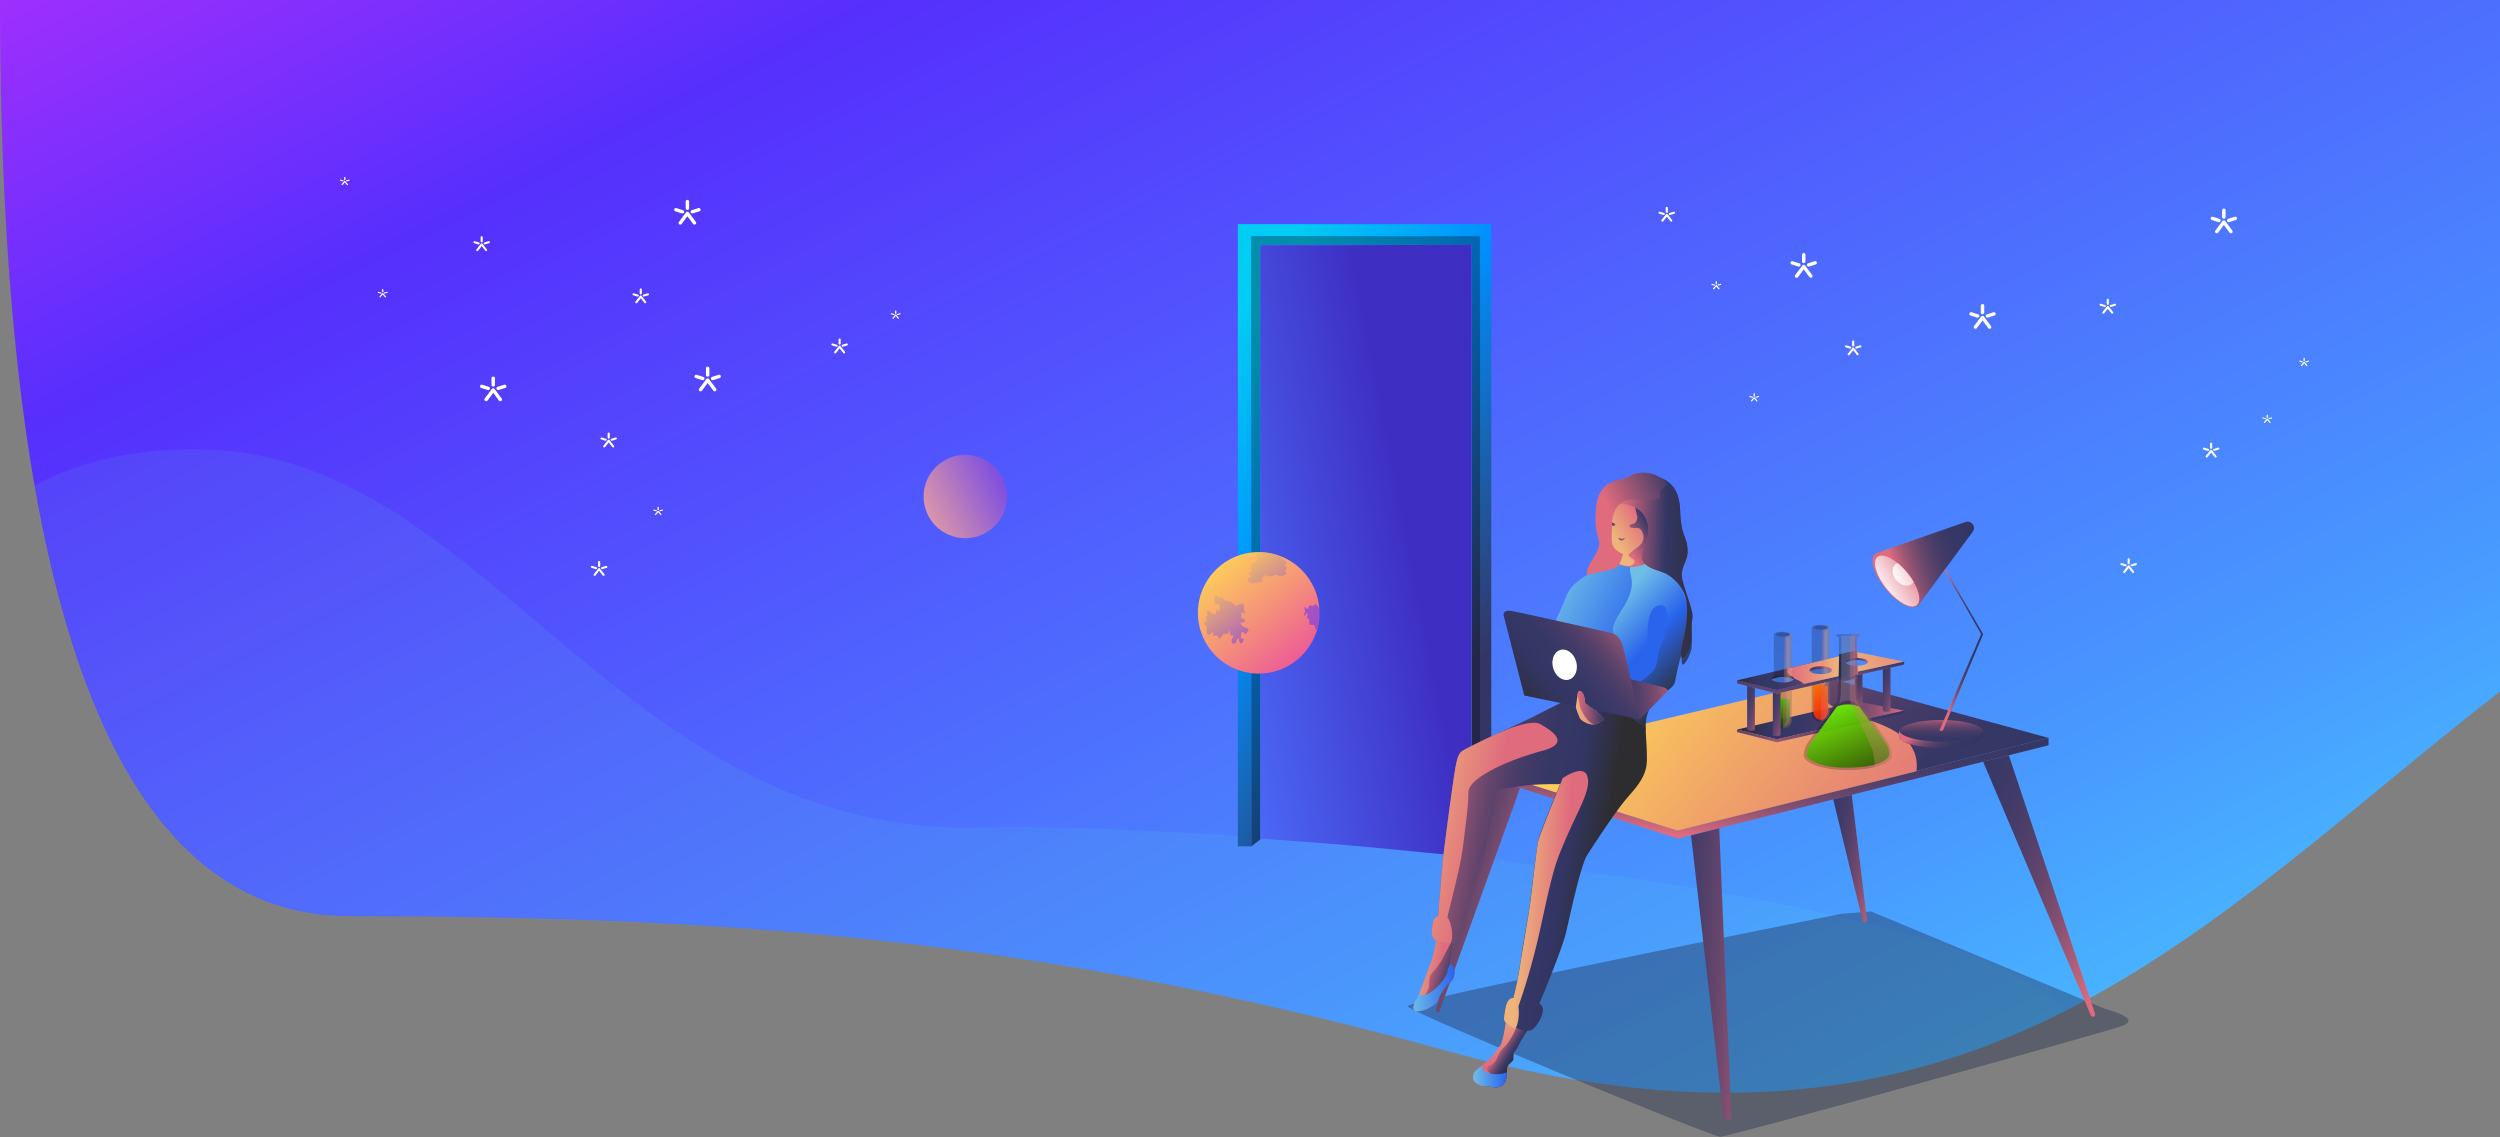 <svg xmlns="http://www.w3.org/2000/svg" xmlns:xlink="http://www.w3.org/1999/xlink" viewBox="0 0 1440 655"><rect x="0" y="0" width="1440" height="655" fill="#808080" stroke="none"/><defs><linearGradient id="b" x1="0%" x2="100%" y1="0%" y2="93.756%"><stop offset="0%" stop-color="#9F2FFD"/><stop offset="18.77%" stop-color="#562FFD"/><stop offset="74.366%" stop-color="#4897FF"/><stop offset="100%" stop-color="#48D3FF"/></linearGradient><path id="a" d="M0 0h1440v398.264c-171.297 132.974-301.121 291.431-603.082 207.955C609 543.21 434.497 527.722 201.436 527.722 67.146 527.722 0 351.815 0 0z"/><linearGradient id="d" x1="53.46%" x2="2.816%" y1="95.731%" y2="12.872%"><stop offset="0%" stop-color="#333665"/><stop offset="57.197%" stop-color="#008FFC"/><stop offset="100%" stop-color="#00CDF3"/></linearGradient><path id="e" d="M188.765 358.526l5.18-4.038V12H315.71v344.8l4.814 3.82V7.096h-131.76z"/><linearGradient id="f" x1="-6.285%" x2="100.527%" y1="78.125%" y2="24.719%"><stop offset="6%" stop-color="#DF9AA6"/><stop offset="100%" stop-color="#7849E3"/></linearGradient><linearGradient id="g" x1="-24.148%" x2="63.813%" y1="83.434%" y2="33.771%"><stop offset="0%" stop-color="#4D71FE"/><stop offset="100%" stop-color="#3E2EC2"/></linearGradient><linearGradient id="h" x1="100%" x2="15.328%" y1="100%" y2="0%"><stop offset="0%" stop-color="#EA46A1"/><stop offset="100%" stop-color="#FFD656"/></linearGradient><linearGradient id="i" x1="15.305%" x2="90.713%" y1="17.932%" y2="100%"><stop offset="0%" stop-color="#FDC95C"/><stop offset="69.403%" stop-color="#562FFD"/><stop offset="100%" stop-color="#562FFD"/></linearGradient><linearGradient id="j" x1="83.615%" x2="-13.093%" y1="37.626%" y2="73.695%"><stop offset="0%" stop-color="#DF6B7D"/><stop offset="2%" stop-color="#D5687C"/><stop offset="11%" stop-color="#AA5B76"/><stop offset="20%" stop-color="#854F70"/><stop offset="30%" stop-color="#67466C"/><stop offset="40%" stop-color="#503F69"/><stop offset="51%" stop-color="#403A67"/><stop offset="63%" stop-color="#363765"/><stop offset="79%" stop-color="#333665"/><stop offset="93%" stop-color="#2F3043"/><stop offset="100%" stop-color="#2D2D2F"/></linearGradient><linearGradient id="k" x1="87.768%" x2="5.368%" y1="81.951%" y2="-59.321%"><stop offset="0%" stop-color="#DF6B7D"/><stop offset="2%" stop-color="#D5687C"/><stop offset="11%" stop-color="#AA5B76"/><stop offset="20%" stop-color="#854F70"/><stop offset="30%" stop-color="#67466C"/><stop offset="40%" stop-color="#503F69"/><stop offset="51%" stop-color="#403A67"/><stop offset="63%" stop-color="#363765"/><stop offset="79%" stop-color="#333665"/><stop offset="93%" stop-color="#2F3043"/><stop offset="100%" stop-color="#2D2D2F"/></linearGradient><linearGradient id="l" x1="-87.041%" x2="312.149%" y1="87.711%" y2="-48.699%"><stop offset="0%" stop-color="#DF6B7D"/><stop offset="2%" stop-color="#D5687C"/><stop offset="11%" stop-color="#AA5B76"/><stop offset="20%" stop-color="#854F70"/><stop offset="30%" stop-color="#67466C"/><stop offset="40%" stop-color="#503F69"/><stop offset="51%" stop-color="#403A67"/><stop offset="63%" stop-color="#363765"/><stop offset="79%" stop-color="#333665"/><stop offset="93%" stop-color="#2F3043"/><stop offset="100%" stop-color="#2D2D2F"/></linearGradient><linearGradient id="m" x1="2.951%" x2="145.476%" y1="92.272%" y2="-59.337%"><stop offset="0%" stop-color="#DF6B7D"/><stop offset="2%" stop-color="#D5687C"/><stop offset="11%" stop-color="#AA5B76"/><stop offset="20%" stop-color="#854F70"/><stop offset="30%" stop-color="#67466C"/><stop offset="40%" stop-color="#503F69"/><stop offset="51%" stop-color="#403A67"/><stop offset="63%" stop-color="#363765"/><stop offset="79%" stop-color="#333665"/><stop offset="93%" stop-color="#2F3043"/><stop offset="100%" stop-color="#2D2D2F"/></linearGradient><linearGradient id="n" x1="15.61%" x2="148.951%" y1="82.192%" y2="-37.804%"><stop offset="0%" stop-color="#DF6B7D"/><stop offset="2%" stop-color="#D5687C"/><stop offset="11%" stop-color="#AA5B76"/><stop offset="20%" stop-color="#854F70"/><stop offset="30%" stop-color="#67466C"/><stop offset="40%" stop-color="#503F69"/><stop offset="51%" stop-color="#403A67"/><stop offset="63%" stop-color="#363765"/><stop offset="79%" stop-color="#333665"/><stop offset="93%" stop-color="#2F3043"/><stop offset="100%" stop-color="#2D2D2F"/></linearGradient><linearGradient id="o" x1="-31.355%" x2="184.387%" y1="88.844%" y2="-52.305%"><stop offset="0%" stop-color="#DF6B7D"/><stop offset="2%" stop-color="#D5687C"/><stop offset="11%" stop-color="#AA5B76"/><stop offset="20%" stop-color="#854F70"/><stop offset="30%" stop-color="#67466C"/><stop offset="40%" stop-color="#503F69"/><stop offset="51%" stop-color="#403A67"/><stop offset="63%" stop-color="#363765"/><stop offset="79%" stop-color="#333665"/><stop offset="93%" stop-color="#2F3043"/><stop offset="100%" stop-color="#2D2D2F"/></linearGradient><linearGradient id="p" x1="83.485%" x2="-14.449%" y1="36.462%" y2="62.845%"><stop offset="0%" stop-color="#FFD656"/><stop offset="100%" stop-color="#DF6B7D"/></linearGradient><linearGradient id="q" x1="39.925%" x2="86.099%" y1="33.937%" y2="84.463%"><stop offset="0%" stop-color="#6FBEE8"/><stop offset="48%" stop-color="#2964EC"/><stop offset="100%" stop-color="#2D2D2F"/></linearGradient><linearGradient id="r" x1="3.142%" x2="64.163%" y1="24.006%" y2="63.896%"><stop offset="0%" stop-color="#6FBEE8"/><stop offset="100%" stop-color="#2964EC"/></linearGradient><linearGradient id="s" x1="-7.091%" x2="62.279%" y1="35.937%" y2="55.628%"><stop offset="0%" stop-color="#EEB47B"/><stop offset="100%" stop-color="#DF6B7D"/></linearGradient><linearGradient id="t" x1="38.839%" x2="52.334%" y1="-18.02%" y2="63.821%"><stop offset="0%" stop-color="#EEB47B"/><stop offset="100%" stop-color="#DF6B7D"/></linearGradient><linearGradient id="u" x1="12.557%" x2="67.474%" y1="19.033%" y2="62.595%"><stop offset="35%" stop-color="#DF6B7D"/><stop offset="43%" stop-color="#B95F78"/><stop offset="55%" stop-color="#804E70"/><stop offset="66%" stop-color="#56416A"/><stop offset="74%" stop-color="#3C3966"/><stop offset="79%" stop-color="#333665"/><stop offset="93%" stop-color="#2D2D2F"/></linearGradient><linearGradient id="v" x1="29.458%" x2="89.827%" y1="38.728%" y2="68.475%"><stop offset="0%" stop-color="#DF6B7D"/><stop offset="17%" stop-color="#B95F78"/><stop offset="45%" stop-color="#804E70"/><stop offset="70%" stop-color="#56416A"/><stop offset="89%" stop-color="#3C3966"/><stop offset="100%" stop-color="#333665"/></linearGradient><linearGradient id="w" x1="-1.372%" x2="77.509%" y1="34.669%" y2="54.843%"><stop offset="0%" stop-color="#DF6B7D"/><stop offset="2%" stop-color="#D5687C"/><stop offset="11%" stop-color="#AA5B76"/><stop offset="20%" stop-color="#854F70"/><stop offset="30%" stop-color="#67466C"/><stop offset="40%" stop-color="#503F69"/><stop offset="51%" stop-color="#403A67"/><stop offset="63%" stop-color="#363765"/><stop offset="79%" stop-color="#333665"/><stop offset="93%" stop-color="#2F3043"/><stop offset="100%" stop-color="#2D2D2F"/></linearGradient><linearGradient id="x" x1="36.432%" x2="75.154%" y1="66.041%" y2="33.833%"><stop offset="0%" stop-color="#DF6B7D"/><stop offset="100%" stop-color="#333665"/></linearGradient><linearGradient id="y" x1="38.333%" x2="83.321%" y1="67.59%" y2="20.248%"><stop offset="0%" stop-color="#EEB47B"/><stop offset="100%" stop-color="#DF6B7D"/></linearGradient><linearGradient id="z" x1="32.885%" x2="54.575%" y1="112.565%" y2="21.314%"><stop offset="0%" stop-color="#DF6B7D"/><stop offset="100%" stop-color="#333665"/></linearGradient><linearGradient id="A" x1="34.749%" x2="53.608%" y1="143.468%" y2="-23.993%"><stop offset="0%" stop-color="#DF6B7D"/><stop offset="100%" stop-color="#333665"/></linearGradient><linearGradient id="B" x1="51.113%" x2="94.783%" y1="56.457%" y2="21.433%"><stop offset="0%" stop-color="#DF6B7D"/><stop offset="100%" stop-color="#333665"/></linearGradient><linearGradient id="C" x1="-1.111%" x2="122.692%" y1="45.776%" y2="52.935%"><stop offset="0%" stop-color="#DF6B7D"/><stop offset="49%" stop-color="#333665"/><stop offset="100%" stop-color="#2D2D2F"/></linearGradient><linearGradient id="D" x1=".282%" x2="99.995%" y1="50.097%" y2="50.097%"><stop offset="0%" stop-color="#6FBEE8"/><stop offset="100%" stop-color="#2964EC"/></linearGradient><linearGradient id="E" x1="-.015%" x2="100.048%" y1="49.833%" y2="49.833%"><stop offset="0%" stop-color="#6FBEE8"/><stop offset="100%" stop-color="#2964EC"/></linearGradient><linearGradient id="F" x1="19.23%" x2="70.66%" y1="44.83%" y2="52.666%"><stop offset="0%" stop-color="#EEB47B"/><stop offset="100%" stop-color="#DF6B7D"/></linearGradient><linearGradient id="G" x1="-10.856%" x2="39.826%" y1="28.631%" y2="47.779%"><stop offset="0%" stop-color="#EEB47B"/><stop offset="100%" stop-color="#DF6B7D"/></linearGradient><linearGradient id="H" x1="146.681%" x2="-173.777%" y1="37.322%" y2="68.262%"><stop offset="5%" stop-color="#DF6B7D"/><stop offset="7%" stop-color="#D5687C"/><stop offset="14%" stop-color="#AA5B76"/><stop offset="22%" stop-color="#854F70"/><stop offset="30%" stop-color="#67466C"/><stop offset="38%" stop-color="#503F69"/><stop offset="47%" stop-color="#403A67"/><stop offset="57%" stop-color="#363765"/><stop offset="69%" stop-color="#333665"/><stop offset="89%" stop-color="#2F3043"/><stop offset="100%" stop-color="#2D2D2F"/></linearGradient><linearGradient id="I" x1="108.012%" x2="1.111%" y1="12.425%" y2="83.041%"><stop offset="5%" stop-color="#DF6B7D"/><stop offset="7%" stop-color="#D5687C"/><stop offset="14%" stop-color="#AA5B76"/><stop offset="22%" stop-color="#854F70"/><stop offset="30%" stop-color="#67466C"/><stop offset="38%" stop-color="#503F69"/><stop offset="47%" stop-color="#403A67"/><stop offset="57%" stop-color="#363765"/><stop offset="69%" stop-color="#333665"/><stop offset="89%" stop-color="#2F3043"/><stop offset="100%" stop-color="#2D2D2F"/></linearGradient><linearGradient id="J" x1="-.245%" x2="99.755%" y1="50.028%" y2="50.028%"><stop offset="0%" stop-color="#EEB47B"/><stop offset="100%" stop-color="#DF6B7D"/></linearGradient><linearGradient id="K" x1="0%" x2="100%" y1="50.244%" y2="50.244%"><stop offset="0%" stop-color="#DF6B7D"/><stop offset="100%" stop-color="#333665"/></linearGradient><linearGradient id="L" x1="0%" x2="100%" y1="50%" y2="50%"><stop offset="0%" stop-color="#DF6B7D"/><stop offset="2%" stop-color="#D5687C"/><stop offset="11%" stop-color="#AA5B76"/><stop offset="20%" stop-color="#854F70"/><stop offset="30%" stop-color="#67466C"/><stop offset="40%" stop-color="#503F69"/><stop offset="51%" stop-color="#403A67"/><stop offset="63%" stop-color="#363765"/><stop offset="79%" stop-color="#333665"/><stop offset="93%" stop-color="#2F3043"/><stop offset="100%" stop-color="#2D2D2F"/></linearGradient><linearGradient id="M" x1="35.991%" x2="70.023%" y1="145.126%" y2="-88.05%"><stop offset="0%" stop-color="#DF6B7D"/><stop offset="2%" stop-color="#D5687C"/><stop offset="11%" stop-color="#AA5B76"/><stop offset="20%" stop-color="#854F70"/><stop offset="30%" stop-color="#67466C"/><stop offset="40%" stop-color="#503F69"/><stop offset="51%" stop-color="#403A67"/><stop offset="63%" stop-color="#363765"/><stop offset="79%" stop-color="#333665"/><stop offset="93%" stop-color="#2F3043"/><stop offset="100%" stop-color="#2D2D2F"/></linearGradient><linearGradient id="N" x1="32.026%" x2="76.144%" y1="137.5%" y2="-72.449%"><stop offset="0%" stop-color="#DF6B7D"/><stop offset="2%" stop-color="#D5687C"/><stop offset="11%" stop-color="#AA5B76"/><stop offset="20%" stop-color="#854F70"/><stop offset="30%" stop-color="#67466C"/><stop offset="40%" stop-color="#503F69"/><stop offset="51%" stop-color="#403A67"/><stop offset="63%" stop-color="#363765"/><stop offset="79%" stop-color="#333665"/><stop offset="93%" stop-color="#2F3043"/><stop offset="100%" stop-color="#2D2D2F"/></linearGradient><linearGradient id="O" x1="29.875%" x2="78.269%" y1="255.868%" y2="-309.169%"><stop offset="0%" stop-color="#DF6B7D"/><stop offset="2%" stop-color="#D5687C"/><stop offset="11%" stop-color="#AA5B76"/><stop offset="20%" stop-color="#854F70"/><stop offset="30%" stop-color="#67466C"/><stop offset="40%" stop-color="#503F69"/><stop offset="51%" stop-color="#403A67"/><stop offset="63%" stop-color="#363765"/><stop offset="79%" stop-color="#333665"/><stop offset="93%" stop-color="#2F3043"/><stop offset="100%" stop-color="#2D2D2F"/></linearGradient><linearGradient id="P" x1="0%" x2="100.111%" y1="49.889%" y2="49.889%"><stop offset="0%" stop-color="#DF6B7D"/><stop offset="2%" stop-color="#D5687C"/><stop offset="11%" stop-color="#AA5B76"/><stop offset="20%" stop-color="#854F70"/><stop offset="30%" stop-color="#67466C"/><stop offset="40%" stop-color="#503F69"/><stop offset="51%" stop-color="#403A67"/><stop offset="63%" stop-color="#363765"/><stop offset="79%" stop-color="#333665"/><stop offset="93%" stop-color="#2F3043"/><stop offset="100%" stop-color="#2D2D2F"/></linearGradient><linearGradient id="Q" x1=".093%" x2="100%" y1="50.347%" y2="50.347%"><stop offset="0%" stop-color="#DF6B7D"/><stop offset="2%" stop-color="#D5687C"/><stop offset="11%" stop-color="#AA5B76"/><stop offset="20%" stop-color="#854F70"/><stop offset="30%" stop-color="#67466C"/><stop offset="40%" stop-color="#503F69"/><stop offset="51%" stop-color="#403A67"/><stop offset="63%" stop-color="#363765"/><stop offset="79%" stop-color="#333665"/><stop offset="93%" stop-color="#2F3043"/><stop offset="100%" stop-color="#2D2D2F"/></linearGradient><linearGradient id="R" x1="129.271%" x2="-97.184%" y1="60.663%" y2="-20.442%"><stop offset="0%" stop-color="#EEB47B"/><stop offset="100%" stop-color="#DF6B7D"/></linearGradient><linearGradient id="S" x1="-10.364%" x2="143.417%" y1="151.307%" y2="-110.213%"><stop offset="0%" stop-color="#DF6B7D"/><stop offset="2%" stop-color="#D5687C"/><stop offset="11%" stop-color="#AA5B76"/><stop offset="20%" stop-color="#854F70"/><stop offset="30%" stop-color="#67466C"/><stop offset="40%" stop-color="#503F69"/><stop offset="51%" stop-color="#403A67"/><stop offset="63%" stop-color="#363765"/><stop offset="79%" stop-color="#333665"/><stop offset="93%" stop-color="#2F3043"/><stop offset="100%" stop-color="#2D2D2F"/></linearGradient><linearGradient id="T" x1="48.398%" x2="51.434%" y1="116.509%" y2="-40.257%"><stop offset="0%" stop-color="#DF6B7D"/><stop offset="2%" stop-color="#D5687C"/><stop offset="11%" stop-color="#AA5B76"/><stop offset="20%" stop-color="#854F70"/><stop offset="30%" stop-color="#67466C"/><stop offset="40%" stop-color="#503F69"/><stop offset="51%" stop-color="#403A67"/><stop offset="63%" stop-color="#363765"/><stop offset="79%" stop-color="#333665"/><stop offset="93%" stop-color="#2F3043"/><stop offset="100%" stop-color="#2D2D2F"/></linearGradient><linearGradient id="U" x1="-10.335%" x2="147.765%" y1="152.222%" y2="-113.856%"><stop offset="0%" stop-color="#DF6B7D"/><stop offset="2%" stop-color="#D5687C"/><stop offset="11%" stop-color="#AA5B76"/><stop offset="20%" stop-color="#854F70"/><stop offset="30%" stop-color="#67466C"/><stop offset="40%" stop-color="#503F69"/><stop offset="51%" stop-color="#403A67"/><stop offset="63%" stop-color="#363765"/><stop offset="79%" stop-color="#333665"/><stop offset="93%" stop-color="#2F3043"/><stop offset="100%" stop-color="#2D2D2F"/></linearGradient><linearGradient id="V" x1="7.003%" x2="115.966%" y1="151.193%" y2="-109.611%"><stop offset="0%" stop-color="#DF6B7D"/><stop offset="2%" stop-color="#D5687C"/><stop offset="11%" stop-color="#AA5B76"/><stop offset="20%" stop-color="#854F70"/><stop offset="30%" stop-color="#67466C"/><stop offset="40%" stop-color="#503F69"/><stop offset="51%" stop-color="#403A67"/><stop offset="63%" stop-color="#363765"/><stop offset="79%" stop-color="#333665"/><stop offset="93%" stop-color="#2F3043"/><stop offset="100%" stop-color="#2D2D2F"/></linearGradient><linearGradient id="W" x1="64.715%" x2="26.166%" y1="-11.677%" y2="123.976%"><stop offset="0%" stop-color="#5BFF00"/><stop offset="100%" stop-color="#0C210C"/></linearGradient><linearGradient id="X" x1="-10.084%" x2="144.258%" y1="152.231%" y2="-113.977%"><stop offset="0%" stop-color="#DF6B7D"/><stop offset="2%" stop-color="#D5687C"/><stop offset="11%" stop-color="#AA5B76"/><stop offset="20%" stop-color="#854F70"/><stop offset="30%" stop-color="#67466C"/><stop offset="40%" stop-color="#503F69"/><stop offset="51%" stop-color="#403A67"/><stop offset="63%" stop-color="#363765"/><stop offset="79%" stop-color="#333665"/><stop offset="93%" stop-color="#2F3043"/><stop offset="100%" stop-color="#2D2D2F"/></linearGradient><linearGradient id="Y" x1="68.681%" x2="21.459%" y1="-11.418%" y2="123.918%"><stop offset="0%" stop-color="#FF7000"/><stop offset="100%" stop-color="#F20B0B"/></linearGradient><linearGradient id="Z" x1=".083%" x2="100.091%" y1="50%" y2="50%"><stop offset="0%" stop-color="#EEB47B"/><stop offset="100%" stop-color="#DF6B7D"/></linearGradient><linearGradient id="aa" x1=".001%" x2="99.518%" y1="49.973%" y2="49.973%"><stop offset="0%" stop-color="#EEB47B"/><stop offset="100%" stop-color="#DF6B7D"/></linearGradient><linearGradient id="ab" x1="0%" x2="100.078%" y1="50.109%" y2="50.109%"><stop offset="0%" stop-color="#EEB47B"/><stop offset="100%" stop-color="#DF6B7D"/></linearGradient><linearGradient id="ac" x1=".475%" x2="100.792%" y1="49.832%" y2="49.832%"><stop offset="0%" stop-color="#EEB47B"/><stop offset="100%" stop-color="#DF6B7D"/></linearGradient><linearGradient id="ad" x1=".969%" x2="100.969%" y1="50.028%" y2="50.028%"><stop offset="0%" stop-color="#EEB47B"/><stop offset="100%" stop-color="#DF6B7D"/></linearGradient><linearGradient id="ae" x1="86.908%" x2=".978%" y1="7.547%" y2="165.269%"><stop offset="0%" stop-color="#75FF00"/><stop offset="100%"/></linearGradient><linearGradient id="af" x1="-.259%" x2="99.534%" y1="50.02%" y2="50.02%"><stop offset="0%" stop-color="#EEB47B"/><stop offset="100%" stop-color="#DF6B7D"/></linearGradient><linearGradient id="ag" x1="53.583%" x2="46.083%" y1="-24.104%" y2="131.274%"><stop offset="5%" stop-color="#DF6B7D"/><stop offset="7%" stop-color="#D5687C"/><stop offset="14%" stop-color="#AA5B76"/><stop offset="22%" stop-color="#854F70"/><stop offset="30%" stop-color="#67466C"/><stop offset="38%" stop-color="#503F69"/><stop offset="47%" stop-color="#403A67"/><stop offset="57%" stop-color="#363765"/><stop offset="69%" stop-color="#333665"/><stop offset="89%" stop-color="#2F3043"/><stop offset="100%" stop-color="#2D2D2F"/></linearGradient><linearGradient id="ah" x1="89.211%" x2="-25.533%" y1="29.441%" y2="68.075%"><stop offset="5%" stop-color="#DF6B7D"/><stop offset="7%" stop-color="#D5687C"/><stop offset="14%" stop-color="#AA5B76"/><stop offset="22%" stop-color="#854F70"/><stop offset="30%" stop-color="#67466C"/><stop offset="38%" stop-color="#503F69"/><stop offset="47%" stop-color="#403A67"/><stop offset="57%" stop-color="#363765"/><stop offset="69%" stop-color="#333665"/><stop offset="89%" stop-color="#2F3043"/><stop offset="100%" stop-color="#2D2D2F"/></linearGradient><linearGradient id="ai" x1="82.764%" x2="-13.819%" y1="48.954%" y2="51.935%"><stop offset="5%" stop-color="#DF6B7D"/><stop offset="7%" stop-color="#D5687C"/><stop offset="14%" stop-color="#AA5B76"/><stop offset="22%" stop-color="#854F70"/><stop offset="30%" stop-color="#67466C"/><stop offset="38%" stop-color="#503F69"/><stop offset="47%" stop-color="#403A67"/><stop offset="57%" stop-color="#363765"/><stop offset="69%" stop-color="#333665"/><stop offset="89%" stop-color="#2F3043"/><stop offset="100%" stop-color="#2D2D2F"/></linearGradient><linearGradient id="aj" x1="93.226%" x2="-34.521%" y1="48.277%" y2="53.49%"><stop offset="5%" stop-color="#DF6B7D"/><stop offset="7%" stop-color="#D5687C"/><stop offset="14%" stop-color="#AA5B76"/><stop offset="22%" stop-color="#854F70"/><stop offset="30%" stop-color="#67466C"/><stop offset="38%" stop-color="#503F69"/><stop offset="47%" stop-color="#403A67"/><stop offset="57%" stop-color="#363765"/><stop offset="69%" stop-color="#333665"/><stop offset="89%" stop-color="#2F3043"/><stop offset="100%" stop-color="#2D2D2F"/></linearGradient><linearGradient id="ak" x1="89.703%" x2="-24.874%" y1="49.494%" y2="62.456%"><stop offset="5%" stop-color="#DF6B7D"/><stop offset="7%" stop-color="#D5687C"/><stop offset="14%" stop-color="#AA5B76"/><stop offset="22%" stop-color="#854F70"/><stop offset="30%" stop-color="#67466C"/><stop offset="38%" stop-color="#503F69"/><stop offset="47%" stop-color="#403A67"/><stop offset="57%" stop-color="#363765"/><stop offset="69%" stop-color="#333665"/><stop offset="89%" stop-color="#2F3043"/><stop offset="100%" stop-color="#2D2D2F"/></linearGradient><linearGradient id="al" x1="72.564%" x2="16.893%" y1="124.264%" y2="-59.71%"><stop offset="0%" stop-color="#FFF"/><stop offset="100%" stop-color="#DF6B7D"/></linearGradient><linearGradient id="am" x1="100%" x2="-226.524%" y1="50%" y2="50%"><stop offset="0%" stop-color="#FFF"/><stop offset="100%" stop-color="#DF6B7D"/></linearGradient></defs><g fill="none" fill-rule="evenodd"><mask id="c" fill="#fff"><use xlink:href="#a"/></mask><use fill="url(#b)" xlink:href="#a"/><path fill="#60EEE0" d="M568 476.724c-209.384 7.14-284.535-210.494-446-217.634-161.465-7.14-200.423 133.368-218.756 233.262C-109.553 562.074 911.48 801.141 1167 632.522c163.465-107.873-460.255-160.53-599-155.798z" mask="url(#c)" opacity=".3"/><g transform="translate(532 129)"><path fill="url(#d)" d="M180.996 358.488V.118h145.98v360.683h-6.52V7.097H188.72v351.391z"/><use fill="url(#d)" xlink:href="#e"/><use fill="#000" fill-opacity=".3" xlink:href="#e"/><circle cx="24" cy="157" r="24" fill="url(#f)"/><path fill="url(#g)" d="M258 359.078c-13.444-1.296-34.757-2.982-63.94-5.057V12.452l121.437-.469v352.693A43519.138 43519.138 0 0 0 258 359.078z"/><circle cx="193" cy="224" r="35" fill="url(#h)"/><path fill="url(#i)" d="M161.91 230.887c-.368-1.258-.368-1.887 0-1.887.55 0 1.13.675 1.13-.757s-.959-1.988 0-2.31c.96-.321 0-2.684 0-2.914 0-.229 2.575-.496 2.575.546s2.839 1.35 2.839 1.042v-2.137c0-.347 2.054.644 2.054.32V220c0-1.265-1.257-.81-2.054-1.037-.531-.152-.798-.808-.799-1.97-.26-1.975.006-2.963.799-2.963 1.19 0 2.054 1.547 2.054 1.547s.643-1.018 1.505-.509c.862.509.694 1.926 1.987 1.926 1.293 0 3.377.813 3.377.813s2.1 2.193 2.674 2.193c.573 0 4.43-3.02 4.43 0s1.039 3.989.519 4.298c-.52.309-2.026-1.895-2.026.309s-.266 2.583.62 2.583S185.52 228 185 229s-3.533-.176-2.026 1.887c1.506 2.063 4.16 1.614 4.16 2.822 0 1.207-1.377 1.776-1.377 2.602 0 .827-1.543-1.395-2.163-1.395-.62 0-1.24 3.903-.62 3.903s1.506.181 1.506.181-1.045 3.887-2.21 2.193c-1.164-1.694.009-3.054-1.105-2.374-.743.453-1.114 1.244-1.114 2.374-1.783 1.024-2.674.692-2.674-.996 0-2.533 2.238-2.717 1.43-3.059-.807-.342-2.27.31-2.27-.827 0-.757-.216-1.625-.65-2.602.031 1.666-.276 2.43-.92 2.291-.967-.209-2.954.673-2.954.796s-1.505 2.836-1.505 2.204c0-.421-.684-1.115-2.054-2.081l-1.747.745c.349-2.497-.015-3.121-1.092-1.873-1.615 1.873-2.574.259-2.574-.912v-1.929c0-.825-.377-1.513-1.131-2.063zm36.563-41.42c7.891 1.277 10.089 5.186 10.621 5.866.533.68-1.284.945-.984 1.616.3.672 1.67.351.984 1.39-.685 1.039-.958 1.133-.479 2.415.48 1.281-.906 1.48-2.134 1.929-1.229.448-4-.965-4.481-.648-.482.318-.288 1.096-.933 1.096-.646 0-.768-.448-1.681-.448s.467.448-.913.448c-1.379 0 .593-1.797-1.864-.448-2.458 1.348-1.149 3.837-2.344 3.837-1.196 0 .504-.983-2.265 0s-2.955.426-4 0c-1.045-.425-1.403-1.391-1.403-1.94 0-.549 2.116-1.25 2.116-1.897 0-.648-1.194.018-1.194-.648 0-.665-.647-1.281.481-1.281.752 0 .99-.848.713-2.542-.196-1.92.2-2.88 1.186-2.88 1.48 0 2.101-1.97 2.101-2.39 0-.42-.84-2.603 0-2.603s-1.417-2.148 6.473-.871zm29.613 32.327v1.225c0 3.907-.81 7.868-1.415 9.931-.605 2.064-1.326-.462-1.326-1.329 0-.866-1.58-.734-2.595-.734-1.015 0-.527-.887-.527-2.133 0-1.247-.419-1.564-1.055-1.564-.636 0 0-1.19 0-2.583 0-1.393-1.404 1.005-1.887 1.005-.483 0 .483-1.998.483-2.593 0-.594-.483-1.019-.483-2.019 0-1 1.42.794 1.887.794.466 0 .636-.794.636-1.407 0-.612 1.096-.806 1.96-.387.865.419.847-.144 1.581-.887.49-.496 1.403.398 2.741 2.681z" opacity=".501"/></g><path fill="url(#j)" d="M168.752 119.566l210.795 49.183-119.677 37.734L46.029 153.03z" transform="matrix(-1 0 0 1 1226 272)"/><path fill="url(#k)" d="M46.029 153.031v4.231l213.578 53.759 119.94-38.508v-3.764L259.87 206.483z" transform="matrix(-1 0 0 1 1226 272)"/><path fill="#232C4C" fill-opacity=".4" d="M1077.706 525l135.068 56.163c13.896 3.926 16.842 7.267 8.839 10.025-12.006 4.135-225.7 63.58-230.742 63.58-5.043 0-180.146-72.139-180.146-75.196 0-2.037 83.217-19.763 249.651-53.175l17.33-1.397z"/><path fill="url(#l)" d="M235.711 205.068l-6.97 167.192s1.98 3.235 4.476 0l18.742-163.096-16.248-4.096z" transform="matrix(-1 0 0 1 1226 272)"/><path fill="url(#m)" d="M68.921 163.03L19.163 312.168s.075 2.533 2.357 1.033l62.207-146.456-14.806-3.715z" transform="matrix(-1 0 0 1 1226 272)"/><path fill="url(#n)" d="M363.688 177.605l35.165 132.349s.063 1.832-1.88.971l-46.55-129.053 13.265-4.267z" transform="matrix(-1 0 0 1 1226 272)"/><path fill="url(#o)" d="M159.387 185.796l-8.776 72.232s.427 2.46 2.345 1.045l17.088-70.608-10.657-2.67z" transform="matrix(-1 0 0 1 1226 272)"/><path fill="url(#p)" d="M379.547 168.75l-206.083-48.827c3.41 4.047 5.942 10.418-4.463 15.841-14.167 7.38-49.809 9.84-46.926 36.467l137.795 34.227 119.677-37.709z" transform="matrix(-1 0 0 1 1226 272)"/><path fill="url(#q)" d="M154.948 110.426c.813 2.175 5.176-5.726 5.442-9.53.267-3.803-.813-9.795 0-13.612.814-3.817-8.004-25.705-10.458-34.46l-11.206-4.978-30.27 11.437-5.922-2.055c-.12.97-.12 1.952 0 2.923A17.69 17.69 0 0 0 88.38 71.295c-4.002 10.236-13.34 29.161-13.34 29.161l13.793 2.443 2.455-4.004s-.667 4.898 5.11 9.342c0 0 3.334 14.454-11.1 24.477a62.39 62.39 0 0 0 8.004 7.62 3.867 3.867 0 0 0 4.856 0l8.498-4.083c14.127 1.908 27.334 11.838 27.347 11.838a27.158 27.158 0 0 1 .587-7.741 84.182 84.182 0 0 1 4.63-11.424s10.872-2.99 11.686-8.702a170.239 170.239 0 0 1 4.042-16.896s-.814 4.911 0 7.1z" transform="translate(814 272)"/><path fill="url(#r)" d="M142.515 76.633c-7.391.2-7.391 11.612-7.871 21.114-.48 9.502-11.766 15.161-11.766 15.161.867-5.125-1.161-7.353-3.082-10.957-5.336-10.063-7.564-10.343.534-22.982 9.751-15.215 3.628-19.178 4.669-24.41l-5.843-4.618-5.923-2.055c-.12.934-2.989 6.58-5.163 7.234 0 0-15.662 5.965-19.664 16.215-4.002 10.25-13.34 29.161-13.34 29.161l13.794 2.443 2.455-4.004s-.667 4.898 5.109 9.342c0 0 3.335 14.454-11.1 24.477a62.39 62.39 0 0 0 8.005 7.62 3.867 3.867 0 0 0 4.856 0l8.498-4.083c1.174.16 2.334.373 3.495.64 6.843-3.016 18.156-8.368 17.209-9.342-.948-.974-16.262 0-7.524-2.202a38.937 38.937 0 0 0 18.503-11.104c2.948-3.377 1.894-9.503 4.215-14.147 2.321-4.644 7.324-23.69-.066-23.503z" transform="translate(814 272)"/><path fill="url(#s)" d="M14.195 304.252c.733-2.176 4.215-8.288 6.403-9.89a7.702 7.702 0 0 0 .867-11.638c.008-1.034.156-2.062.44-3.056 0 0 1.334-7.687 2.268-8.768l-3.722-2.016-6.883-.667s-1.228 6.006-1.188 6.046l-1.094 4.831s-.56 1.655-3.188 8.862c-2.148 5.846-5.096 14.227-6.11 15.562-1.014 1.334-2.761 5.338-1.014 6.54 1.748 1.2 6.67-.721 8.005-1.456 1.334-.734 4.495-2.162 5.216-4.35z" transform="translate(814 272)"/><path fill="url(#t)" d="M52.948 314.355a4.78 4.78 0 0 0 .48 1.815s-1.6 12.011-3.361 14.16c-1.761 2.149-2.749 3.91-4.11 5.672-1.36 1.762-7.55 6.753-9.204 8.088a5.14 5.14 0 0 0-2.175 5.245c.254 2.67 4.67 4.164 6.577 4.324 1.908.16 5.003.507 6.163.76a6.31 6.31 0 0 0 5.577-3.082c1.334-2.416.827-7.42 1.494-9.076.667-1.655 3.335-2.842 3.335-4.417 0-1.575 0-3.417 1.16-4.578 1.161-1.161 2.228-4.524 3.642-6.9 0 0 3.189-5.592 4.283-6.513l-13.861-5.498z" transform="translate(814 272)"/><path fill="url(#u)" d="M58.884 333.266c1.174-1.174 1.334-2.402 3.135-5.565 0 0 3.696-6.366 4.79-7.287H59.03c-.44 1.334-3.535 8.114-6.67 10.797-4.522 3.857-3.642 8.928-8.004 10.396-4.362 1.469-.12 4.685-.12 4.685l-3.882 7.247c.272.062.548.102.827.12 1.92.174 5.002.507 6.163.76a6.31 6.31 0 0 0 5.576-3.082c1.334-2.416.827-7.42 1.494-9.076.667-1.655 3.336-2.842 3.336-4.417 0-1.575-.054-3.417 1.133-4.578z" transform="translate(814 272)"/><path fill="url(#v)" d="M20.598 294.362a7.702 7.702 0 0 0 .867-11.638c.008-1.034.156-2.062.44-3.056 0 0 1.334-7.687 2.268-8.768l-2.668.413-3.575 6.847a35.383 35.383 0 0 1-5.336 8.341c-2.935 3.07-3.322 3.75-3.415 9.076-.067 4.084-6.07 10.677-8.872 13.453.083.415.322.783.667 1.027 1.735 1.161 6.67-.72 8.005-1.455 1.334-.734 4.509-2.175 5.229-4.364.72-2.188 4.202-8.274 6.39-9.876z" transform="translate(814 272)"/><path fill="url(#w)" d="M70.85 318.839c3.016-4.164 3.803-7.114 3.87-9.342a4.565 4.565 0 0 0-2.028-3.444s13.006-30.976 15.3-40.759c2.295-9.782 8.485-38.703 12.007-44.376 3.522-5.672 16.008-24.69 22.465-32.417 4.763-5.672 11.526-12.199 12.073-21.18.36-6.073-.507-13.734-.6-19.753l-14.408-10.677-29.001-6.26-4.95 1.896-.307.227h-.093l-7.362 3.642c-2.431 1.29-7.462 3.793-8.635 4.468 0 0-34.923 16.327-38.925 18.515-4.002 2.19-4.816 2.47-7.043 17.83-2.228 15.362-4.923 36.382-5.79 43.402-1.48 12.012-3.095 35.18-3.095 35.18a3.576 3.576 0 0 0-2.828 2.844c-.454 2.442-1.334 7.353-.2 9.208l1.587 1.856s2.108 1.574 9.912 1.574a3.894 3.894 0 0 0 1.334-.413 11.823 11.823 0 0 0 3.895-4.204c1.788-3.55 2.295-7.007 1.068-8.982-.76-1.215-1.254-.961-1.254-.961s4.642-8.568 12.486-34.313c2.295-7.527 6.337-33.365 7.07-37.062.614-3.003 1.615-2.416 14.675-4.565 8.27-1.334 22.558-1.107 22.558-1.107s-11.82 28.12-12.553 32.177c-1.24 6.82-4.002 30.416-4.856 37.049-.774 6.286-3.602 20.02-4.936 30.002a227.4 227.4 0 0 1-4.669 23.89s-3.348.32-4.536 5.565a19.667 19.667 0 0 0-.587 7.82s3.429 4.205 12.794 5.5a9.44 9.44 0 0 0 2.374-.147 10.313 10.313 0 0 0 3.189-2.683z" transform="translate(814 272)"/><path fill="url(#x)" d="M123.465 11.024l-4.55 1.641-6.216 17.951c.213.787.44 1.575.694 2.349 1.334 4.337-1.441 7.38-2.241 11.144l3.935 2.175s-.494 6.994 8.378 8.155c8.87 1.161 17.035-5.552 17.035-5.552l.934-12.012-3.615-16.335-14.354-9.516z" transform="translate(814 272)"/><path fill="url(#y)" d="M127.52 51.276c-.213-1.335-1.8-1.682-3.148-2.923s3.148-3.617 5.63-5.766c2.48-2.148 3.268-4.377 2.254-7.54-1.014-3.163-2.815-3.043-5.336-2.936-2.522.107-3.375-1.909-.68-2.256 2.694-.347 2.934-3.83 2.934-3.83l-2.294-9.743-5.336-3.536-4.55 1.628-6.216 17.95c.213.788.44 1.575.68 2.35 1.334 4.35-1.427 7.38-2.227 11.143l3.935 2.176s.6 3.03 6.243 5.205c6.19 2.309 8.338-.52 8.111-1.922z" transform="translate(814 272)"/><path fill="url(#z)" d="M114.527 29.014s2 .508 1.814 1.335c-.187.828-1.894.654-1.894.654s0-.92.08-1.948" transform="translate(814 272)"/><path fill="url(#A)" d="M118.569 37.93a3.547 3.547 0 0 0 2.761.227c1.614-.508-.667 1.134-1.334 1.254-.667.12-2.374-1.561-1.427-1.481z" transform="translate(814 272)"/><path fill="url(#B)" d="M155.321 63.02c-2.388-8.728 3.429-11.104 2.668-19.031-.76-7.928-3.708-7.14-4.229-21.674-.52-14.534-6.736-16.896-13.22-20.246-3.175-1.642-10.979-3.617-17.502 1.12 0 0-2.668.575-7.618 2.056-6.15 1.842-9.338 8.101-9.965 13.933-.627 5.833-1.04 11.772 1.334 19.339 2.375 7.567-7.377 13.346-6.67 20.633 5.15-1.455 15.008-2.776 17.062-4.43 2.562-2.07 3.642-7.662 3.642-7.662s-3.868-1.428-5.336-3.897c-1.467-2.469-1.2-3.737-.947-13.506.16-6.34 3.175-11.558 5.643-11.664 2.468-.107 8.658.84 14.674 8.247 6.017 7.408 3.349 11.371.987 19.86-2.36 8.488 5.617 9.769 11.246 13.159a23.578 23.578 0 0 1 7.898 8.194c6.603 9.77-.374 32.578-.374 32.578s-.787 4.751 0 6.873c.787 2.123 5.016-5.552 5.336-9.262.32-3.71-.787-9.516 0-13.212.787-3.697-2.2-12.693-4.629-21.408z" transform="translate(814 272)"/><path fill="url(#C)" d="M160.83 84.187c.788-3.71-3.134-12.452-5.509-21.167-2.374-8.715 3.429-11.104 2.668-19.031-.76-7.928-3.708-7.14-4.229-21.674-.333-8.889-3.201-15.308-9.845-18.485 1.054 1.775 2.975 2.67 2.015 3.524-3.696 3.056-4.23 3.23-3.696 6.94.534 3.71-20.57-1.095-22.118 3.697 0 0 5.897.694 9.498 3.323a14.293 14.293 0 0 1 4.59 6.006c2.534 6.112.293 10.877-2.082 19.365-2.374 8.488 9.339 9.556 13.754 11.904a25.352 25.352 0 0 1 9.045 8.862c6.603 9.77-.374 32.578-.374 32.578s-.787 4.751 0 6.873c.788 2.123 5.417-4.657 5.87-9.916.294-3.697-.387-9.102.414-12.799z" transform="translate(814 272)"/><path fill="url(#D)" d="M44.13 346.292c-3.909-.961-4.589-2.963-4.335-4.685-1.335 1.081-2.455 2.016-3.042 2.483a5.14 5.14 0 0 0-2.175 5.245c.254 2.67 4.67 4.164 6.577 4.324 1.908.16 5.003.507 6.163.76a6.31 6.31 0 0 0 5.577-3.082 15.02 15.02 0 0 0 1.054-5.699 16.882 16.882 0 0 1-9.819.654z" transform="translate(814 272)"/><path fill="url(#E)" d="M19.744 287.502c-.4 3.47-6.67 11.158-11.74 13.146-2.427.934-3.708.614-4.402 0a22.838 22.838 0 0 1-1.614 2.923c-1.014 1.335-2.761 5.338-1.014 6.54 1.748 1.2 6.67-.721 8.005-1.455 1.334-.734 4.509-2.176 5.229-4.364.72-2.19 4.215-8.288 6.403-9.89a7.688 7.688 0 0 0 1.027-11.464 9.705 9.705 0 0 0-1.894 4.564z" transform="translate(814 272)"/><path fill="url(#F)" d="M100.213 174.888c-2.442-6.967-14.074 1.334-14.074 1.334s-13.407 32.632-14.141 36.288c-1.014 5.072-3.002 23.09-4.456 34.7-.84 6.673-3.735 22.328-5.95 36.675-1.587 10.17-3.895 18.965-3.895 18.965s-2.988-.547-4.322 4.765c-.68 2.67-1.44 7.54-.8 8.621a13.567 13.567 0 0 0 6.39 4.205c1.333-2.67 2.334-6.754 1.667-12.826a388.879 388.879 0 0 0 12.607-44.763c7.764-35.34 8.07-36.862 16.768-56.4 6.524-14.682 12.647-24.598 10.206-31.564z" transform="translate(814 272)"/><path fill="url(#G)" d="M76.147 159.953c15.274-4.738 1.334-12.425-3.215-14.974-3.629-2.042-13.474 1.201-17.196 2.55a274.753 274.753 0 0 0-25.48 11.89c-4.002 2.216-4.816 2.47-7.043 17.83-2.228 15.362-4.563 33.046-5.79 43.403-.827 7.02-3.095 35.18-3.095 35.18a3.576 3.576 0 0 0-2.828 2.843c-.454 2.442-1.428 7.18-.2 9.208l1.587 1.856s2.068 1.574 8.618 1.574c2.041-3.51.374-12.532-1.828-14.974 0 0 4.27-17.136 6.55-27.24 2.282-10.102 2.762-16.322 4.096-26.692 2.748-21.607.213-17.056 2.748-21.607 2.134-3.857 14.608-13.213 43.049-20.82l.027-.027z" transform="translate(814 272)"/><g transform="translate(865.002 351)"><path fill="url(#H)" d="M79.612 63.403l15.746-16.189s1.027-1.446-2.6-2.45c-3.626-1.004-20-4.86-20-4.86l6.854 23.5z"/><path fill="url(#I)" d="M12.973 49.611L1.2 3.937S-.133.067 5.44.91c5.573.843 56.826 12.52 56.826 12.52s5.333 0 7.506 7.806c1.72 6.08 9.84 42.166 9.84 42.166L12.973 49.611z"/><path fill="url(#J)" d="M53.946 57.9l-.307.214s-5.066-3.28-5.506-4.178c-.44-.897-.147-5.838-2.987-6.882 0 0-1.187-.456-1.48 2.236-.293 2.691-1 6.173-1 6.882 0 .71 2.227 7.178 3.12 7.486 0 0 4.547 3.789 8.48 2.383 3.933-1.406 4.746-2.812 4.746-2.812l-5.066-5.33z"/><path fill="url(#K)" d="M53.6 66.175a4.81 4.81 0 0 0 .626-.174c4-1.34 4.746-2.812 4.746-2.812l-5.026-5.356-.307.214s-5.066-3.28-5.506-4.178c-.44-.897-.147-5.838-2.987-6.882 0 0-1.147-.429-1.467 2.129.494 2.45 1.267 6.253 1.494 7.163.333 1.447 4.306 9.762 8.426 9.896z"/><ellipse cx="36.235" cy="31.91" fill="#FFF" rx="6.895" ry="8.902" transform="rotate(-15.68 36.235 31.91)"/></g><g transform="matrix(-1 0 0 1 1097 359)"><path fill="url(#L)" d="M42.046 27.6s7.038-3.093 12.523.283l1.007-1.035-1.99-1.675-4.775-.838-4.564.64-2.724 1.307v1.232l.523.086zM63.784 32.233s7.038-3.093 12.523.27l1.007-1.034-1.99-1.676-4.775-.838-4.564.641-2.724 1.306v1.232l.523.099z"/><path fill="url(#M)" d="M.211 22.03v1.75l26.613 6.087.062-2.045z"/><path fill="url(#N)" d="M26.837 29.424l-.087 2.131 11.416 2.699-.125-2.181z"/><path fill="url(#O)" d="M38.066 32.344L73.372 40.5l23.093-5.853v-1.762l-22.894 5.581-35.592-8.045z"/><path fill="url(#L)" fill-rule="nonzero" d="M37.668 19.074l.311 11.348 35.592 8.046 22.894-5.582-58.797-13.812zm10.62 10.19c-3.556 0-6.454-1.011-6.454-2.243s2.898-2.255 6.455-2.255c3.556 0 6.466 1.01 6.466 2.255 0 1.244-2.897 2.242-6.466 2.242zm21.85 4.817c-3.569 0-6.454-.998-6.454-2.242 0-1.245 2.885-2.243 6.454-2.243 3.57 0 6.455 1.01 6.455 2.243 0 1.232-2.935 2.242-6.455 2.242z"/><path fill="url(#P)" d="M37.668 17.866l-10.483-2.378-.112 4.534h.448c3.569 0 6.454 1.01 6.454 2.243 0 1.232-2.885 2.255-6.454 2.255h-.56l-.112 4.928 11.192 2.662-.373-14.244z" opacity=".9"/><path fill="url(#Q)" d="M27.073 21.304a12.13 12.13 0 0 1 6.728 1.441.857.857 0 0 0 .174-.505c0-1.232-2.885-2.242-6.454-2.242h-.448v-.801l-3.656.517-2.81 1.356v1.293l.534.074a20.254 20.254 0 0 1 5.92-1.318l.012.185z"/><path fill="url(#R)" d="M21.066 22.24c0-1.232 2.65-2.144 6.007-2.218l.075-3.351L.21 22.03l26.675 5.79.075-3.35c-3.295-.1-5.895-1.085-5.895-2.23z"/><path fill="url(#L)" d="M.211 50.37l26.937-5.372 69.317 16.227-22.894 5.582z"/><path fill="url(#S)" d="M8.058 25.58v24.728c0 .407.995.727 2.226.727 1.232 0 2.214-.32 2.214-.727V26.602l-2.487-.567-1.953-.456z"/><path fill="url(#T)" d="M.211 50.37v1.59L73.546 68.58l22.92-5.914v-1.442L73.57 66.807z"/><path fill="url(#U)" d="M86.193 37.26v23.928c0 .407.995.727 2.226.727 1.231 0 2.226-.32 2.226-.727V36.126l-4.452 1.134z"/><path fill="url(#V)" d="M24.225 29.263v17.349c0 .407.995.727 2.226.727 1.231 0 2.214-.32 2.214-.727v-14.6l-1.903-.457V29.88l-2.537-.616z"/><path fill="url(#W)" d="M74.255 54.325v-9.857c0-.69-1.84-1.232-4.117-1.232-2.275 0-4.116.554-4.116 1.232v9.537s-.336 5.483 4.116 5.47c4.453-.012 4.117-5.15 4.117-5.15z" opacity=".91"/><ellipse cx="70.138" cy="6.419" fill="#000" opacity=".2" rx="4.116" ry="1.244"/><path fill="#000" d="M69.927 34.081c1.84.109 3.68-.194 5.385-.887V6.432c0-.863-2.313-1.553-5.161-1.553-2.848 0-5.161.69-5.161 1.553v26.811a12.2 12.2 0 0 0 4.937.838zM73.372 40.513l-8.42-1.947v16.917c0 2.824 2.311 5.114 5.162 5.114 2.85 0 5.16-2.29 5.16-5.114V40.02l-1.902.493z" opacity=".2"/><path fill="url(#X)" d="M71.407 40.057v24.224c0 .406.995.727 2.214.727 1.218 0 2.226-.32 2.226-.727V39.884l-2.488.629-1.952-.456z"/><path fill="#000" d="M48.289 29.263a12.764 12.764 0 0 0 5.16-.924V2.44c0-.85-2.3-1.552-5.16-1.552-2.86 0-5.149.702-5.149 1.553v25.875a12.4 12.4 0 0 0 5.149.948zM43.14 33.527v17.989a5.102 5.102 0 0 0 2.502 4.637c1.633.97 3.673.97 5.306 0a5.102 5.102 0 0 0 2.501-4.637V35.905L43.14 33.527z" opacity=".2"/><ellipse cx="48.289" cy="2.464" fill="#000" opacity=".2" rx="4.116" ry="1.244"/><path fill="#C9C9C9" d="M46.299 29.152V4.375a9.426 9.426 0 0 1-2.065-.665v25.025c.676.196 1.366.336 2.065.418zM46.299 49.852V34.255l-2.102-.493v17.545c.043 2.258 1.84 4.098 4.116 4.214 0 0-2.176-1.33-2.014-5.668zM68.124 33.97V8.33a9.4 9.4 0 0 1-2.052-.666v25.875c.669.206 1.356.35 2.052.431zM68.074 53.808V39.293l-2.102-.48v16.449c.037 2.26 1.838 4.103 4.117 4.214 0 0-2.114-1.343-2.015-5.668z" opacity=".2"/><path fill="url(#Y)" d="M52.417 50.37V36.816c0-.69-1.853-1.232-4.128-1.232-2.276 0-4.117.555-4.117 1.232V50.05s-.335 5.483 4.117 5.47c4.452-.012 4.128-5.15 4.128-5.15z" opacity=".91"/><path fill="url(#Z)" fill-rule="nonzero" d="M63.71 31.641c.16-.616 1.006-1.145 2.287-1.515 1.729-1.491 1.866-2.883 1.132-4.128l-29.486-6.924.311 11.348 20.072 4.546a13.697 13.697 0 0 1 3.93-2.464c.684-.296 1.256-.58 1.753-.863zm-15.446-2.378c-3.557 0-6.455-1.01-6.455-2.242s2.898-2.255 6.455-2.255c3.556 0 6.466 1.01 6.466 2.255 0 1.244-2.872 2.242-6.441 2.242h-.025z"/><path style="mix-blend-mode:overlay" fill="url(#aa)" d="M43.14 51.516a4.983 4.983 0 0 0 .945 2.945l2.487 1.848a5.015 5.015 0 0 0 1.729.32l-.423-22.018-4.713-1.084-.025 17.989z" opacity=".3"/><path style="mix-blend-mode:overlay" fill="url(#ab)" d="M43.14 2.44v25.875c1.458.6 3.022.906 4.601.9l-.485-25.543c-3.27-.382-3.084-1.232-3.084-1.232 0-1.232 4.117-1.232 4.117-1.232.41-.136 0-.32 0-.32-2.848.024-5.149.726-5.149 1.552z" opacity=".3"/><path style="mix-blend-mode:overlay" fill="url(#ac)" d="M64.953 6.432v26.811c1.466.588 3.032.893 4.613.9l-.572-26.454c-3.27-.382-2.997-1.233-2.997-1.233.15-1.232 4.005-1.232 4.005-1.232.41-.135 0-.308 0-.308-2.786-.012-5.05.653-5.05 1.516z" opacity=".3"/><path style="mix-blend-mode:overlay" fill="url(#ad)" d="M64.953 55.952a4.91 4.91 0 0 0 1.542 3.228 5.175 5.175 0 0 0 3.594 1.417l-.423-20.947-4.713-1.096v17.398z" opacity=".3"/></g><g><path fill="#000" d="M1040.636 428.91c1.576-2.915 16.065-22.371 17.3-24.511 1.237-2.14 1.262-37.019 1.262-37.019s0-.615-.896-.652a.71.71 0 0 1-.668-.662.705.705 0 0 1 .593-.727c.731-.062 6.128 0 6.128 0s5.41-.062 6.142 0a.705.705 0 0 1 .589.733.71.71 0 0 1-.678.656c-.87 0-.895.652-.895.652s.1 34.879 1.337 37.019c1.235 2.14 15.788 21.596 17.3 24.51a15.513 15.513 0 0 1 1.678 6.052c0 4.76-11.35 8.609-25.473 8.609s-25.46-3.85-25.46-8.61c.16-2.11.751-4.167 1.74-6.05z" opacity=".2"/><path fill="url(#ae)" d="M19.087 41.981L3.11 64.033a11.727 11.727 0 0 0-1.26 6.075s1.26 6.359 21.764 7.035c20.505.676 25.7-6.223 25.7-6.47 0-.245.492-3.074-2.08-7.132-2.573-4.059-15.297-21.56-15.297-21.56a17.294 17.294 0 0 0-12.85 0z" opacity=".91" transform="matrix(-1 0 0 1 1090 365)"/><path fill="#C9C9C9" d="M1069.16 366.138a2.876 2.876 0 0 0-.694 1.673c0 .897.568 34.435.568 34.435a20.09 20.09 0 0 0 2.925 6.15s-2.522-4.071-6.305-4.747a8.128 8.128 0 0 0-6.507 1.709c.592-1.607.973-3.28 1.135-4.98.278-2.842.34-33.096.34-33.096a1.734 1.734 0 0 0-.617-1.144h9.155z" opacity=".2"/><path style="mix-blend-mode:overlay" fill="url(#af)" d="M19.503.339a.705.705 0 0 0-.589.733.71.71 0 0 0 .678.656c.87 0 .895.652.895.652s-.1 34.879-1.337 37.019c-1.235 2.14-15.788 21.596-17.3 24.51a15.513 15.513 0 0 0-1.678 6.052c0 2.804 3.96 5.276 10.088 6.85a37.655 37.655 0 0 1 1.261-9.839c1.564-4.464 12.963-28.287 12.963-28.287l.064-36.514a1.745 1.745 0 0 1-.58-1.832c-1.766-.074-4.061-.074-4.465 0z" opacity=".3" transform="matrix(-1 0 0 1 1090 365)"/></g><g><path fill="url(#ag)" d="M32.942 125.693c-13.387 0-24.234 3.064-24.234 6.84v2.46c0 3.777 10.847 6.828 24.234 6.828 13.386 0 24.245-3.05 24.245-6.827v-2.46c0-3.74-10.859-6.84-24.245-6.84z" transform="matrix(-1 0 0 1 1151 289)"/><path fill="url(#ah)" d="M32.942 138.168c-12.64 0-23.026-2.731-24.122-6.213a2.069 2.069 0 0 0-.112.615v2.46c0 3.777 10.847 6.828 24.234 6.828 13.386 0 24.245-3.05 24.245-6.827v-2.46a2.069 2.069 0 0 0-.112-.616c-1.108 3.482-11.481 6.213-24.133 6.213z" transform="matrix(-1 0 0 1 1151 289)"/><path fill="url(#ai)" d="M31.82 131.598L8.709 76.24h1.134L33.85 131.6a1.634 1.634 0 0 1-2.03 0z" transform="matrix(-1 0 0 1 1151 289)"/><path fill="url(#aj)" d="M8.708 76.264l24.234-41.765.585.43L9.842 76.264z" transform="matrix(-1 0 0 1 1151 289)"/><g transform="scale(-1 1) rotate(30 -1104.906 -1964.6)"><path fill="url(#ak)" d="M59.08 1.566a3.252 3.252 0 0 0-1.146 0L4.387 9.82a3.709 3.709 0 0 0-2.942 3.137 3.68 3.68 0 0 0 2.033 3.776l46.71 22.267c.38.244.803.415 1.246.504 4.383.874 9.663-6.901 11.793-17.37 2.13-10.47.236-19.708-4.147-20.57z" transform="rotate(-2 32.758 20.544)"/><ellipse cx="55.255" cy="20.554" fill="url(#al)" rx="17.933" ry="7.506" transform="rotate(-80.63 55.255 20.554)"/><path fill="url(#am)" d="M51.509 11.703a4.512 4.512 0 0 0-1.407 0 40.811 40.811 0 0 0-3.027 13.815c.454.3.961.514 1.495.627 2.951.578 6.002-2.165 6.812-6.15.809-3.987-.922-7.702-3.873-8.292z" transform="rotate(-2 51.328 18.935)"/></g></g><g fill="#FFF"><path d="M284.93 224.105l4.05 5.474a.962.962 0 0 1-.218 1.354 1.012 1.012 0 0 1-1.384-.214l-3.277-4.419-3.278 4.42c-.32.427-.947.527-1.384.213l-.014-.014a.962.962 0 0 1-.219-1.354l4.093-5.517a.993.993 0 0 1 1.297-.242c0 .014.014.014.014.014.03 0 .044.014.059.029h.014l.015.014a.917.917 0 0 1 .233.242zm.161-6.272v3.877c0 .542-.451.97-.99.97a.981.981 0 0 1-.99-.97v-3.877c0-.542.45-.97.99-.97.539 0 .99.443.99.97zm-7.298 3.778l3.773 1.197a.977.977 0 0 1 .64 1.226 1.008 1.008 0 0 1-1.252.627l-3.773-1.212a.977.977 0 0 1-.64-1.225 1 1 0 0 1 1.252-.613zm13.212 1.838l-3.772 1.198a.996.996 0 0 1-1.253-.627c-.175-.514.116-1.055.64-1.226l3.774-1.198a.996.996 0 0 1 1.252.628.96.96 0 0 1-.64 1.225zM408.447 218.404l4.05 5.474a.962.962 0 0 1-.22 1.354 1.012 1.012 0 0 1-1.383-.214l-3.278-4.419-3.277 4.42c-.32.427-.947.527-1.384.213l-.015-.014a.962.962 0 0 1-.218-1.354l4.093-5.517a.993.993 0 0 1 1.297-.242c0 .014.014.014.014.014.03 0 .044.014.059.028h.014l.015.015a.917.917 0 0 1 .233.242zm.16-6.272v3.877c0 .542-.452.97-.99.97a.981.981 0 0 1-.991-.97v-3.877c0-.542.451-.97.99-.97.54 0 .991.442.991.97zm-7.298 3.777l3.773 1.198a.977.977 0 0 1 .64 1.226 1.008 1.008 0 0 1-1.252.627l-3.773-1.212a.977.977 0 0 1-.64-1.226 1 1 0 0 1 1.252-.613zm13.212 1.84l-3.773 1.197a.996.996 0 0 1-1.252-.628c-.175-.513.116-1.054.64-1.225l3.773-1.198a.996.996 0 0 1 1.253.627.96.96 0 0 1-.64 1.226zM484.143 199.354l2.531 3.284c.2.257.137.625-.136.813a.65.65 0 0 1-.865-.128l-2.049-2.652-2.048 2.652a.65.65 0 0 1-.865.128l-.009-.009a.563.563 0 0 1-.137-.812l2.559-3.31c.19-.24.537-.3.81-.146 0 .009.01.009.01.009.017 0 .026.009.036.017h.009l.009.009a.56.56 0 0 1 .145.145zm.1-3.763v2.326c0 .325-.282.582-.619.582-.345 0-.619-.265-.619-.582v-2.326c0-.325.283-.582.62-.582.336 0 .619.265.619.582zm-4.56 2.266l2.357.719c.328.102.501.427.4.735-.108.308-.454.47-.782.377l-2.358-.727c-.328-.103-.5-.428-.4-.736.109-.3.455-.47.782-.368zm8.257 1.104l-2.358.718a.628.628 0 0 1-.783-.376c-.11-.308.073-.633.4-.736l2.359-.718a.628.628 0 0 1 .783.376.572.572 0 0 1-.401.736zM345.603 327.476l2.531 3.284c.2.257.137.625-.136.813a.65.65 0 0 1-.865-.129l-2.049-2.65-2.048 2.65a.65.65 0 0 1-.865.129l-.01-.009a.563.563 0 0 1-.136-.812l2.559-3.31c.19-.24.537-.3.81-.146 0 .009.009.009.009.009.018 0 .027.008.036.017h.01l.009.009a.56.56 0 0 1 .145.145zm.1-3.763v2.326c0 .325-.282.582-.619.582-.346 0-.619-.265-.619-.582v-2.326c0-.325.282-.582.62-.582.336 0 .618.265.618.582zm-4.56 2.266l2.357.719c.328.102.5.427.4.735-.108.308-.454.47-.782.377l-2.358-.727c-.328-.103-.5-.428-.4-.736.108-.3.454-.47.782-.368zm8.257 1.104l-2.358.718a.628.628 0 0 1-.783-.376c-.11-.308.073-.633.4-.736l2.358-.718a.628.628 0 0 1 .783.376.572.572 0 0 1-.4.736zM351.126 253.515l2.531 3.285c.2.256.137.624-.136.812a.65.65 0 0 1-.865-.128l-2.049-2.652-2.048 2.652a.65.65 0 0 1-.865.128l-.009-.008a.563.563 0 0 1-.137-.813l2.559-3.31c.19-.24.537-.3.81-.145 0 .008.01.008.01.008.017 0 .026.009.036.017h.009l.009.009a.56.56 0 0 1 .145.145zm.1-3.763v2.326c0 .325-.282.582-.619.582-.346 0-.619-.265-.619-.582v-2.326c0-.325.283-.582.62-.582.336 0 .619.266.619.582zm-4.56 2.267l2.357.718c.328.103.501.428.4.735-.108.308-.454.47-.782.377l-2.358-.727c-.328-.103-.5-.428-.4-.736.109-.3.455-.47.782-.367zm8.257 1.103l-2.358.718a.628.628 0 0 1-.783-.376c-.11-.308.073-.633.4-.736l2.359-.718a.628.628 0 0 1 .782.376.572.572 0 0 1-.4.736zM379.421 294.343l1.519 1.825c.12.142.082.347-.082.451a.412.412 0 0 1-.519-.071l-1.229-1.473-1.23 1.473a.412.412 0 0 1-.518.071l-.006-.005c-.163-.104-.202-.309-.081-.451l1.535-1.839a.404.404 0 0 1 .486-.08c0 .004.005.004.005.004.011 0 .017.005.022.01h.005l.006.004a.325.325 0 0 1 .087.081zm.06-2.09v1.292c0 .18-.169.323-.371.323-.208 0-.371-.147-.371-.323v-1.293c0-.18.169-.323.371-.323.202 0 .371.148.371.323zm-2.736 1.259l1.414.399c.197.057.3.237.24.408-.065.171-.272.262-.469.21l-1.415-.405c-.196-.057-.3-.237-.24-.408.065-.166.273-.262.47-.204zm4.954.612l-1.415.4c-.196.057-.404-.038-.47-.21-.065-.17.044-.351.241-.408l1.415-.4c.196-.056.404.039.47.21.065.17-.044.356-.24.408zM369.603 170.476l2.531 3.284c.2.257.137.625-.136.813a.65.65 0 0 1-.865-.129l-2.049-2.65-2.048 2.65a.65.65 0 0 1-.865.129l-.01-.009a.563.563 0 0 1-.136-.812l2.559-3.31c.19-.24.537-.3.81-.146 0 .009.009.009.009.009.018 0 .027.008.036.017h.01l.009.009a.56.56 0 0 1 .145.145zm.1-3.763v2.326c0 .325-.282.582-.619.582-.346 0-.619-.265-.619-.582v-2.326c0-.325.282-.582.62-.582.336 0 .618.265.618.582zm-4.56 2.266l2.357.719c.328.102.5.427.4.735-.108.308-.454.47-.782.377l-2.358-.727c-.328-.103-.5-.428-.4-.736.108-.3.454-.47.782-.368zm8.257 1.104l-2.358.718a.628.628 0 0 1-.783-.376c-.11-.308.073-.633.4-.736l2.358-.718a.628.628 0 0 1 .783.376.572.572 0 0 1-.4.736zM198.898 104.304l1.519 1.824c.12.143.082.347-.082.452a.412.412 0 0 1-.52-.072l-1.228-1.473-1.23 1.473a.412.412 0 0 1-.518.072l-.006-.005c-.164-.105-.202-.309-.082-.451l1.535-1.84a.404.404 0 0 1 .487-.08c0 .005.005.005.005.005.011 0 .016.004.022.01h.005l.006.004a.325.325 0 0 1 .087.08zm.06-2.091v1.292c0 .181-.169.324-.371.324-.208 0-.372-.148-.372-.324v-1.292c0-.18.17-.323.372-.323.202 0 .371.147.371.323zm-2.736 1.26l1.414.398c.197.057.3.238.24.409-.065.171-.272.261-.47.209l-1.414-.404c-.197-.057-.3-.237-.24-.408.065-.167.273-.262.47-.205zm4.954.612l-1.415.4c-.196.056-.404-.039-.47-.21-.065-.17.044-.351.24-.408l1.416-.4c.196-.057.404.038.47.21.065.17-.044.356-.24.408zM396.767 122.373l4.05 5.473a.962.962 0 0 1-.22 1.355 1.012 1.012 0 0 1-1.383-.214l-3.278-4.42-3.277 4.42c-.32.427-.947.527-1.384.214l-.015-.015a.962.962 0 0 1-.218-1.354l4.093-5.516a.993.993 0 0 1 1.297-.243c0 .014.014.014.014.014.03 0 .044.015.059.029h.014l.015.014a.917.917 0 0 1 .233.243zm.16-6.273v3.878c0 .541-.452.969-.99.969a.981.981 0 0 1-.991-.97V116.1c0-.541.451-.969.99-.969.54 0 .99.442.99.97zm-7.298 3.778l3.773 1.197a.977.977 0 0 1 .64 1.226 1.008 1.008 0 0 1-1.252.627l-3.773-1.211a.977.977 0 0 1-.64-1.226 1 1 0 0 1 1.252-.613zm13.212 1.839l-3.773 1.197a.996.996 0 0 1-1.252-.627c-.175-.513.116-1.055.64-1.226l3.773-1.197a.996.996 0 0 1 1.253.627.96.96 0 0 1-.64 1.226zM277.967 140.442l2.531 3.284c.2.257.137.625-.137.813a.65.65 0 0 1-.864-.129l-2.049-2.651-2.048 2.651a.65.65 0 0 1-.865.129l-.01-.009a.563.563 0 0 1-.136-.812l2.558-3.31c.192-.24.538-.3.81-.146 0 .009.01.009.01.009.018 0 .027.008.036.017h.01l.008.008a.56.56 0 0 1 .146.146zm.1-3.763v2.326c0 .325-.282.582-.619.582-.346 0-.619-.266-.619-.582v-2.326c0-.325.282-.582.62-.582.336 0 .618.265.618.582zm-4.561 2.266l2.358.719c.328.102.5.427.4.735-.109.308-.455.47-.782.376l-2.358-.727c-.328-.102-.501-.427-.401-.735.11-.3.455-.47.783-.368zm8.258 1.103l-2.358.719a.628.628 0 0 1-.783-.376c-.11-.308.072-.633.4-.736l2.358-.718a.628.628 0 0 1 .783.376.572.572 0 0 1-.4.735zM220.751 168.917l1.519 1.825c.12.142.082.347-.082.451a.412.412 0 0 1-.52-.071l-1.228-1.473-1.23 1.473a.412.412 0 0 1-.518.071l-.006-.005c-.164-.104-.202-.308-.082-.451l1.535-1.839a.404.404 0 0 1 .486-.08c0 .004.006.004.006.004.01 0 .016.005.022.01h.005l.006.004a.325.325 0 0 1 .087.081zm.06-2.09v1.292c0 .18-.17.323-.371.323-.208 0-.372-.147-.372-.323v-1.293c0-.18.17-.323.372-.323.202 0 .371.148.371.323zm-2.737 1.259l1.415.399c.197.057.3.237.24.408-.065.171-.273.262-.47.21l-1.414-.404c-.197-.057-.3-.238-.24-.41.065-.165.273-.26.47-.203zm4.955.613l-1.415.399c-.197.057-.404-.038-.47-.21-.065-.17.044-.351.24-.408l1.415-.4c.197-.056.405.039.47.21.066.17-.043.356-.24.409zM516.239 181.27l1.518 1.824c.12.143.082.347-.081.452a.412.412 0 0 1-.52-.072l-1.229-1.473-1.229 1.473a.412.412 0 0 1-.519.072l-.005-.005c-.164-.105-.202-.309-.082-.451l1.535-1.84a.404.404 0 0 1 .486-.08c0 .005.006.005.006.005.01 0 .016.004.022.01h.005l.005.004a.325.325 0 0 1 .088.08zm.06-2.091v1.292c0 .18-.17.323-.372.323-.207 0-.371-.147-.371-.323v-1.292c0-.18.17-.323.371-.323.203 0 .372.147.372.323zm-2.737 1.26l1.415.398c.197.057.3.238.24.409-.065.171-.273.261-.47.209l-1.414-.404c-.197-.057-.3-.237-.24-.409.065-.166.273-.26.47-.204zm4.955.612l-1.415.4c-.197.056-.404-.039-.47-.21-.065-.17.044-.351.24-.408l1.415-.4c.197-.057.405.038.47.21.066.17-.044.356-.24.408z"/></g><g fill="#FFF"><path d="M1281.767 127.373l4.05 5.473a.962.962 0 0 1-.22 1.355 1.012 1.012 0 0 1-1.383-.214l-3.278-4.42-3.277 4.42c-.32.427-.947.527-1.384.214l-.015-.015a.962.962 0 0 1-.218-1.354l4.093-5.516a.993.993 0 0 1 1.297-.243c0 .014.014.014.014.014.03 0 .044.015.059.029h.014l.015.014a.917.917 0 0 1 .233.243zm.16-6.273v3.878c0 .541-.452.969-.99.969a.981.981 0 0 1-.991-.97V121.1c0-.541.451-.969.99-.969.54 0 .99.442.99.97zm-7.298 3.778l3.773 1.197a.977.977 0 0 1 .64 1.226 1.008 1.008 0 0 1-1.252.627l-3.773-1.211a.977.977 0 0 1-.64-1.226 1 1 0 0 1 1.252-.613zm13.212 1.839l-3.773 1.197a.996.996 0 0 1-1.252-.627c-.175-.513.116-1.055.64-1.226l3.773-1.197a.996.996 0 0 1 1.253.627.96.96 0 0 1-.64 1.226zM1142.767 182.373l4.05 5.473a.962.962 0 0 1-.22 1.355 1.012 1.012 0 0 1-1.383-.214l-3.278-4.42-3.277 4.42c-.32.427-.947.527-1.384.214l-.015-.015a.962.962 0 0 1-.218-1.354l4.093-5.516a.993.993 0 0 1 1.297-.243c0 .014.014.014.014.014.03 0 .044.015.059.029h.014l.015.014a.917.917 0 0 1 .233.243zm.16-6.273v3.878c0 .541-.452.969-.99.969a.981.981 0 0 1-.991-.97V176.1c0-.541.451-.969.99-.969.54 0 .99.442.99.97zm-7.298 3.778l3.773 1.197a.977.977 0 0 1 .64 1.226 1.008 1.008 0 0 1-1.252.627l-3.773-1.211a.977.977 0 0 1-.64-1.226 1 1 0 0 1 1.252-.613zm13.212 1.839l-3.773 1.197a.996.996 0 0 1-1.252-.627c-.175-.513.116-1.055.64-1.226l3.773-1.197a.996.996 0 0 1 1.253.627.96.96 0 0 1-.64 1.226zM1274.143 259.354l2.531 3.284c.2.257.137.625-.136.813a.65.65 0 0 1-.865-.128l-2.049-2.652-2.048 2.652a.65.65 0 0 1-.865.128l-.009-.009a.563.563 0 0 1-.137-.812l2.559-3.31c.19-.24.537-.3.81-.146 0 .009.01.009.01.009.017 0 .026.009.036.017h.009l.009.009a.56.56 0 0 1 .145.145zm.1-3.763v2.326c0 .325-.282.582-.619.582-.345 0-.619-.265-.619-.582v-2.326c0-.325.283-.582.62-.582.336 0 .619.265.619.582zm-4.56 2.266l2.357.719c.328.102.501.427.4.735-.108.308-.454.47-.782.377l-2.358-.727c-.328-.103-.5-.428-.4-.736.109-.3.455-.47.782-.368zm8.257 1.104l-2.358.718a.628.628 0 0 1-.783-.376c-.11-.308.073-.633.4-.736l2.359-.718a.628.628 0 0 1 .783.376.572.572 0 0 1-.401.736zM1226.637 325.868l2.531 3.284c.2.257.137.625-.136.813a.65.65 0 0 1-.865-.129l-2.049-2.651-2.048 2.651a.65.65 0 0 1-.865.129l-.01-.009a.563.563 0 0 1-.136-.812l2.559-3.31c.19-.24.537-.3.81-.146 0 .009.01.009.01.009.017 0 .026.008.035.017h.01l.009.008a.56.56 0 0 1 .145.146zm.1-3.763v2.326c0 .325-.282.582-.619.582-.346 0-.619-.266-.619-.582v-2.326c0-.325.283-.582.62-.582.336 0 .618.265.618.582zm-4.56 2.266l2.357.719c.328.102.501.427.4.735-.108.308-.454.47-.782.376l-2.358-.727c-.328-.102-.5-.427-.4-.735.109-.3.454-.47.782-.368zm8.257 1.103l-2.358.719a.628.628 0 0 1-.783-.376c-.11-.308.073-.633.4-.736l2.358-.718a.628.628 0 0 1 .783.376.572.572 0 0 1-.4.735zM1214.603 176.476l2.531 3.284c.2.257.137.625-.136.813a.65.65 0 0 1-.865-.129l-2.049-2.65-2.048 2.65a.65.65 0 0 1-.865.129l-.01-.009a.563.563 0 0 1-.136-.812l2.559-3.31c.19-.24.537-.3.81-.146 0 .009.009.009.009.009.018 0 .027.008.036.017h.01l.009.009a.56.56 0 0 1 .145.145zm.1-3.763v2.326c0 .325-.282.582-.619.582-.346 0-.619-.265-.619-.582v-2.326c0-.325.282-.582.62-.582.336 0 .618.265.618.582zm-4.56 2.266l2.357.719c.328.102.5.427.4.735-.108.308-.454.47-.782.377l-2.358-.727c-.328-.103-.5-.428-.4-.736.108-.3.454-.47.782-.368zm8.257 1.104l-2.358.718a.628.628 0 0 1-.783-.376c-.11-.308.073-.633.4-.736l2.358-.718a.628.628 0 0 1 .783.376.572.572 0 0 1-.4.736zM1327.494 208.545l1.519 1.825c.12.142.082.346-.082.45a.412.412 0 0 1-.519-.07l-1.229-1.473-1.23 1.473a.412.412 0 0 1-.518.07l-.006-.004c-.163-.104-.202-.309-.081-.451l1.535-1.84a.404.404 0 0 1 .486-.08c0 .005.005.005.005.005.011 0 .017.005.022.01h.005l.006.004a.325.325 0 0 1 .087.08zm.06-2.09v1.292c0 .18-.169.323-.371.323-.208 0-.371-.148-.371-.323v-1.293c0-.18.169-.323.371-.323.202 0 .371.147.371.323zm-2.736 1.258l1.414.4c.197.057.3.237.24.408-.065.171-.272.261-.469.21l-1.415-.405c-.196-.057-.3-.237-.24-.408.065-.167.273-.262.47-.205zm4.954.613l-1.415.4c-.196.056-.404-.039-.47-.21-.065-.17.044-.351.241-.408l1.415-.4c.196-.056.404.039.47.21.065.17-.044.356-.24.408zM960.603 123.476l2.531 3.284c.2.257.137.625-.136.813a.65.65 0 0 1-.865-.129l-2.049-2.65-2.048 2.65a.65.65 0 0 1-.865.129l-.01-.009a.563.563 0 0 1-.136-.812l2.559-3.31c.19-.24.537-.3.81-.146 0 .009.009.009.009.009.018 0 .027.008.036.017h.01l.009.009a.56.56 0 0 1 .145.145zm.1-3.763v2.326c0 .325-.282.582-.619.582-.346 0-.619-.265-.619-.582v-2.326c0-.325.282-.582.62-.582.336 0 .618.265.618.582zm-4.56 2.266l2.357.719c.328.102.5.427.4.735-.108.308-.454.47-.782.377l-2.358-.727c-.328-.103-.5-.428-.4-.736.108-.3.454-.47.782-.368zm8.257 1.104l-2.358.718a.628.628 0 0 1-.783-.376c-.11-.308.073-.633.4-.736l2.358-.718a.628.628 0 0 1 .783.376.572.572 0 0 1-.4.736zM988.898 164.304l1.519 1.824c.12.143.082.347-.082.452a.412.412 0 0 1-.52-.072l-1.228-1.473-1.23 1.473a.412.412 0 0 1-.518.072l-.006-.005c-.164-.105-.202-.309-.082-.451l1.535-1.84a.404.404 0 0 1 .487-.08c0 .005.005.005.005.005.011 0 .016.004.022.01h.005l.006.004a.325.325 0 0 1 .087.08zm.06-2.091v1.292c0 .181-.169.324-.371.324-.208 0-.372-.148-.372-.324v-1.292c0-.18.17-.323.372-.323.202 0 .371.147.371.323zm-2.736 1.26l1.414.398c.197.057.3.238.24.409-.065.171-.272.261-.47.209l-1.414-.404c-.197-.057-.3-.237-.24-.408.065-.167.273-.262.47-.205zm4.954.612l-1.415.4c-.196.056-.404-.039-.47-.21-.065-.17.044-.351.24-.408l1.416-.4c.196-.057.404.038.47.21.065.17-.044.356-.24.408zM1039.776 152.978l4.05 5.474a.962.962 0 0 1-.218 1.354 1.012 1.012 0 0 1-1.384-.214l-3.278-4.419-3.277 4.42c-.32.427-.947.527-1.384.213l-.015-.014a.962.962 0 0 1-.218-1.354l4.093-5.517a.993.993 0 0 1 1.296-.242c0 .014.015.014.015.014.03 0 .044.014.058.028h.015l.014.015a.917.917 0 0 1 .233.242zm.16-6.272v3.877c0 .542-.45.97-.99.97a.981.981 0 0 1-.99-.97v-3.877c0-.542.451-.97.99-.97.54 0 .99.442.99.97zm-7.297 3.777l3.773 1.198a.977.977 0 0 1 .64 1.226 1.008 1.008 0 0 1-1.252.627l-3.773-1.212a.977.977 0 0 1-.641-1.226 1 1 0 0 1 1.253-.613zm13.212 1.84l-3.773 1.197a.996.996 0 0 1-1.253-.627c-.175-.514.117-1.055.641-1.226l3.773-1.198a.996.996 0 0 1 1.253.627.96.96 0 0 1-.641 1.226zM1067.967 200.442l2.531 3.284c.2.257.137.625-.137.813a.65.65 0 0 1-.864-.129l-2.049-2.651-2.048 2.651a.65.65 0 0 1-.865.129l-.01-.009a.563.563 0 0 1-.136-.812l2.558-3.31c.192-.24.538-.3.81-.146 0 .009.01.009.01.009.018 0 .027.008.036.017h.01l.008.008a.56.56 0 0 1 .146.146zm.1-3.763v2.326c0 .325-.282.582-.619.582-.346 0-.619-.266-.619-.582v-2.326c0-.325.282-.582.62-.582.336 0 .618.265.618.582zm-4.561 2.266l2.358.719c.328.102.5.427.4.735-.109.308-.455.47-.782.376l-2.358-.727c-.328-.102-.501-.427-.401-.735.11-.3.455-.47.783-.368zm8.258 1.103l-2.358.719a.628.628 0 0 1-.783-.376c-.11-.308.072-.633.4-.736l2.358-.718a.628.628 0 0 1 .783.376.572.572 0 0 1-.4.735zM1010.751 228.917l1.519 1.825c.12.142.082.347-.082.451a.412.412 0 0 1-.52-.071l-1.228-1.473-1.23 1.473a.412.412 0 0 1-.518.071l-.006-.005c-.164-.104-.202-.308-.082-.451l1.535-1.839a.404.404 0 0 1 .486-.08c0 .004.006.004.006.004.01 0 .016.005.022.01h.005l.006.004a.325.325 0 0 1 .087.081zm.06-2.09v1.292c0 .18-.17.323-.371.323-.208 0-.372-.147-.372-.323v-1.293c0-.18.17-.323.372-.323.202 0 .371.148.371.323zm-2.737 1.259l1.415.399c.197.057.3.237.24.408-.065.171-.273.262-.47.21l-1.414-.404c-.197-.057-.3-.238-.24-.41.065-.165.273-.26.47-.203zm4.955.613l-1.415.399c-.197.057-.404-.038-.47-.21-.065-.17.044-.351.24-.408l1.415-.4c.197-.056.405.039.47.21.066.17-.043.356-.24.409zM1306.239 241.27l1.518 1.824c.12.143.082.347-.081.452a.412.412 0 0 1-.52-.072l-1.229-1.473-1.229 1.473a.412.412 0 0 1-.519.072l-.005-.005c-.164-.105-.202-.309-.082-.451l1.535-1.84a.404.404 0 0 1 .486-.08c0 .005.006.005.006.005.01 0 .016.004.022.01h.005l.005.004a.325.325 0 0 1 .088.08zm.06-2.091v1.292c0 .18-.17.323-.372.323-.207 0-.371-.147-.371-.323v-1.292c0-.18.17-.323.371-.323.203 0 .372.147.372.323zm-2.737 1.26l1.415.398c.197.057.3.238.24.409-.065.171-.273.261-.47.209l-1.414-.404c-.197-.057-.3-.237-.24-.409.065-.166.273-.26.47-.204zm4.955.612l-1.415.4c-.197.056-.404-.039-.47-.21-.065-.17.044-.351.24-.408l1.415-.4c.197-.057.405.038.47.21.066.17-.044.356-.24.408z"/></g></g></svg>